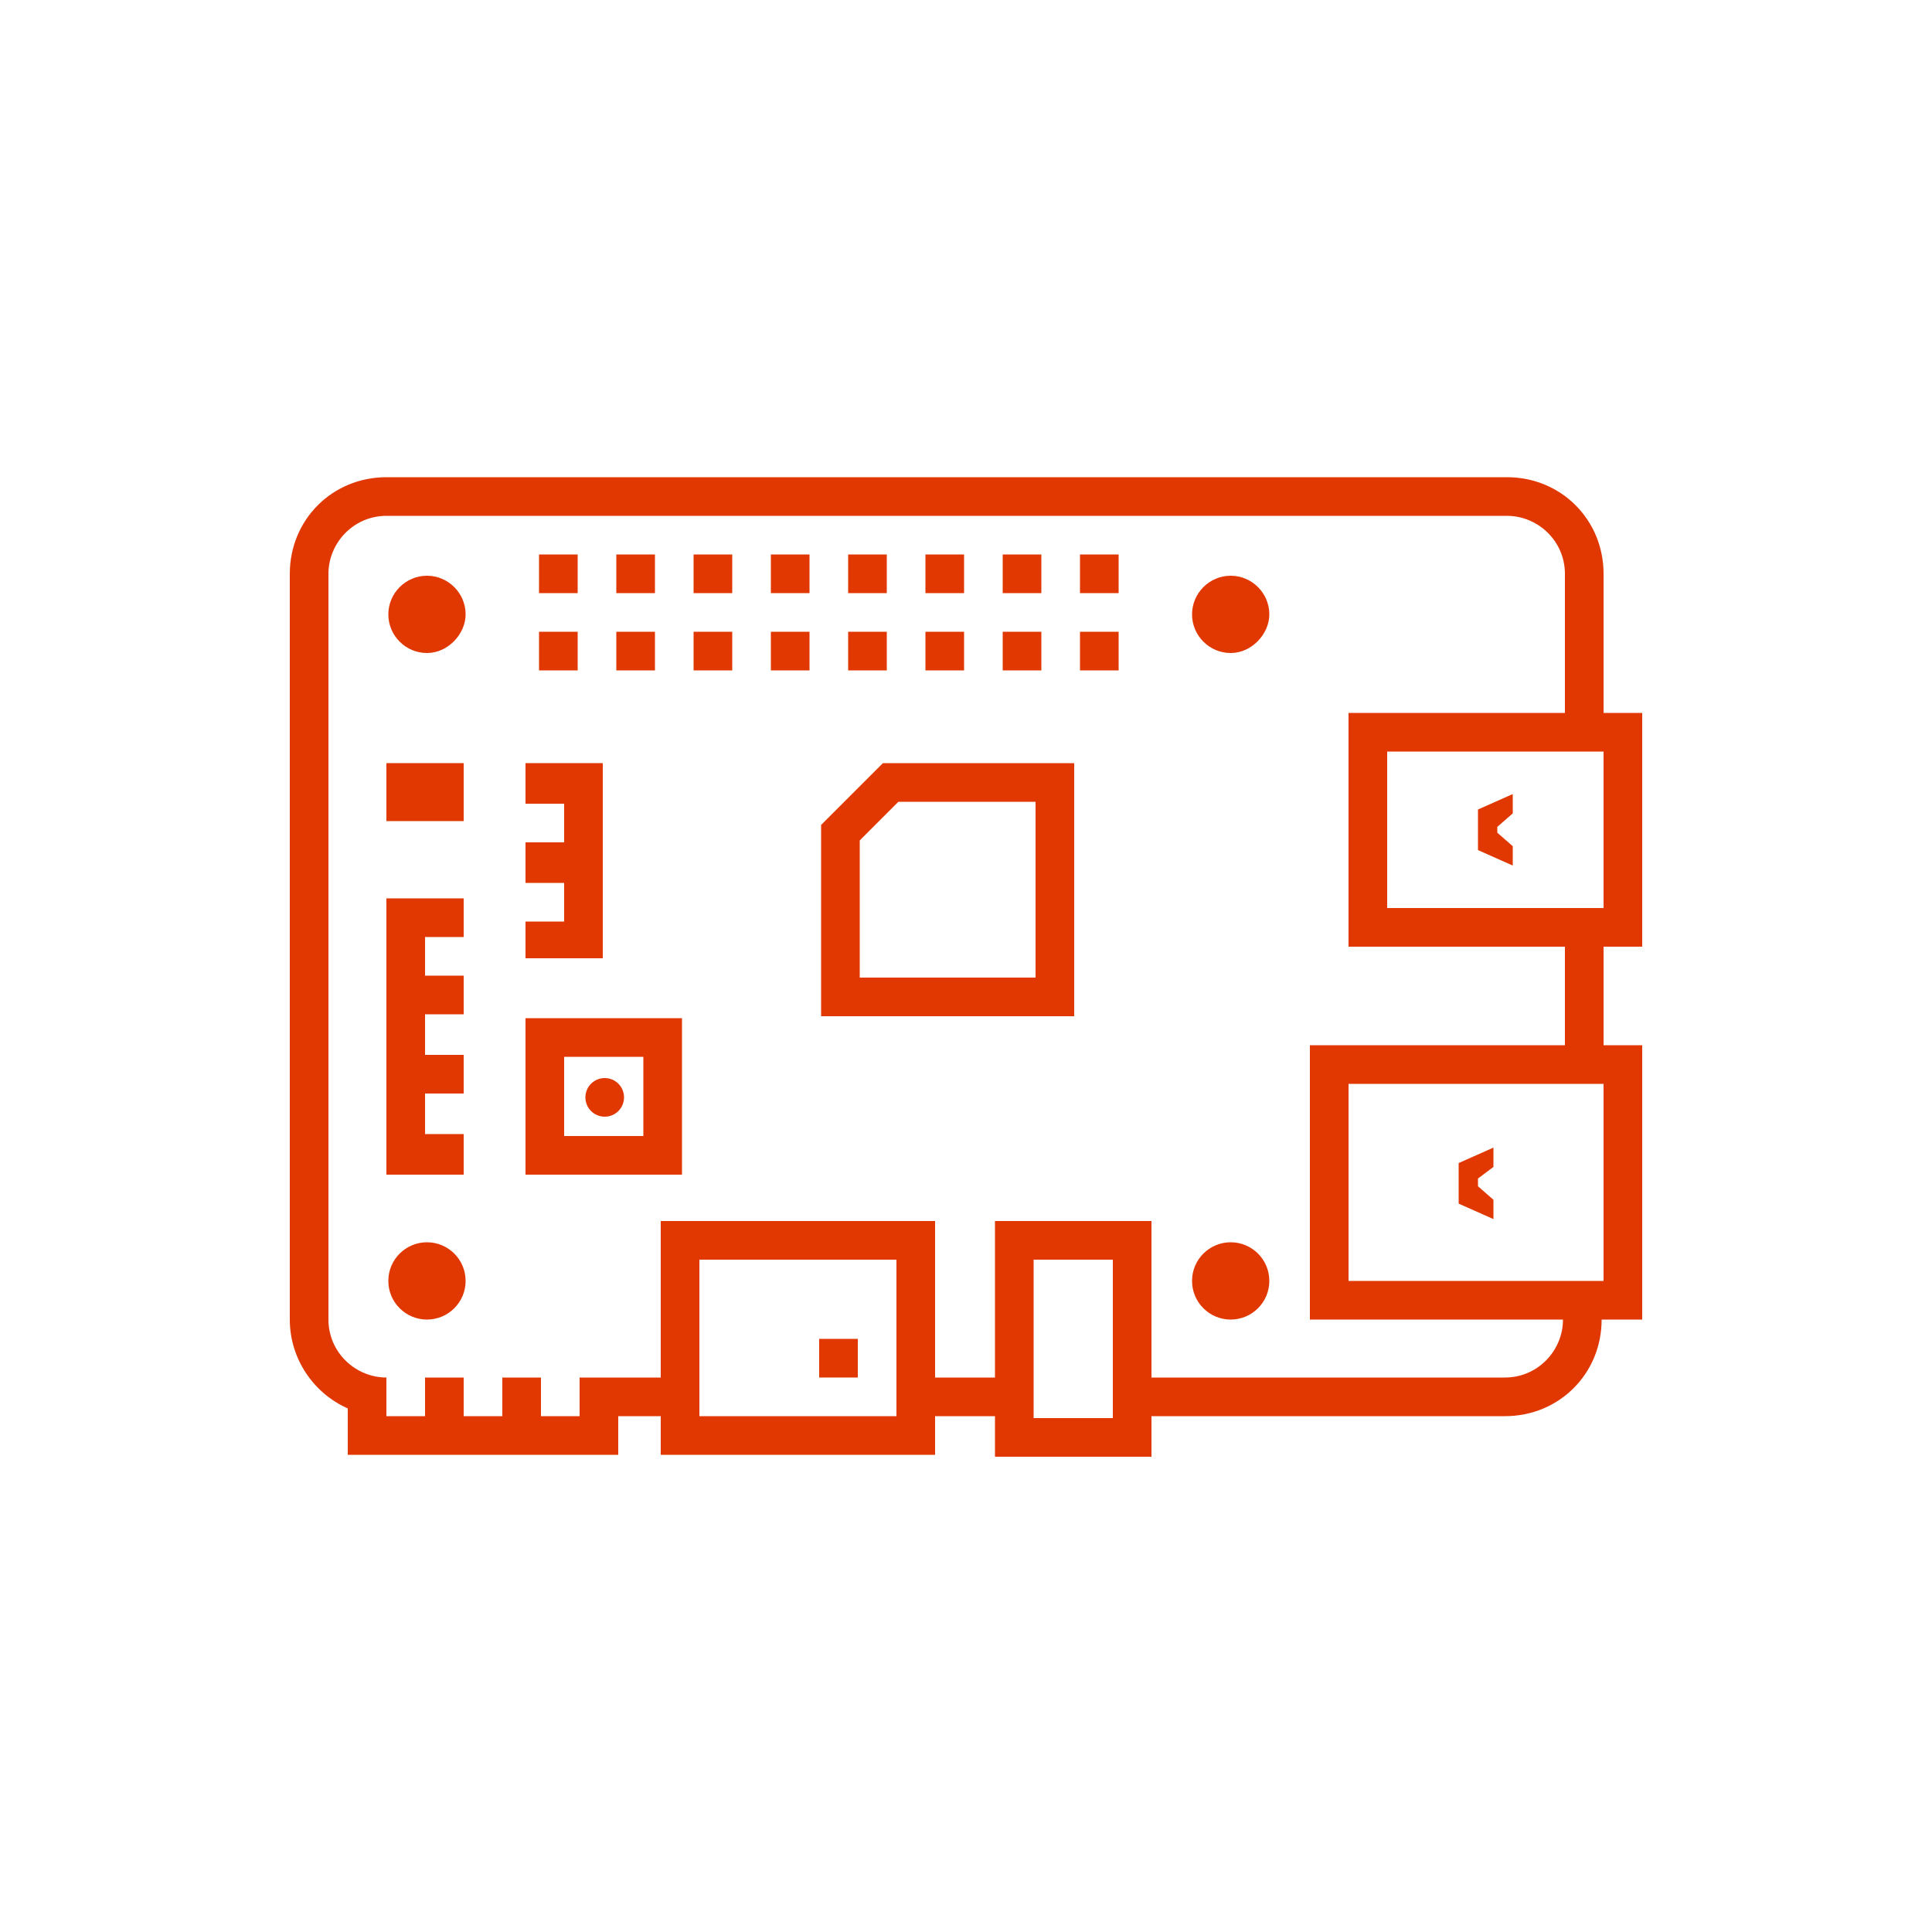 <svg height='100px' width='100px'  fill="#e13701" xmlns="http://www.w3.org/2000/svg" xmlns:xlink="http://www.w3.org/1999/xlink" version="1.1" x="0px" y="0px" viewBox="0 0 100 100" style="enable-background:new 0 0 100 100;" xml:space="preserve"><g><path d="M83,36.9v-7.2c0-2.8-2.2-5-5-5H20c-2.8,0-5,2.2-5,5v38.6c0,2,1.2,3.8,3,4.6v0.4v2h2h2h2h2h2h2h2v-2h2.2v2h2h10.2h2v-2h3.1   v0.1v2h2h4.1h2v-2v-0.1h18.3c2.8,0,5-2.2,5-5H83h2v-2V56.1v-2h-2V49h2v-2v-8.1v-2H83z M36.2,73.3v-2v-6.1h10.2v6.1v2H36.2z    M57.6,73.4h-4.1v-0.1v-2v-6.1h4.1v6.1V73.4L57.6,73.4z M83,66.3L83,66.3h-2.1H69.8V56.1H81h2V66.3z M81,54.1H69.8h-2v2v10.2v2h2   h11.1c0,1.6-1.3,3-3,3H59.6v-6.1v-2h-2h-4.1h-2v2v6.1h-3.1v-6.1v-2h-2H36.2h-2v2v6.1H30v2h-2v-2h-2v2h-2v-2h-2v2h-2v-2   c-1.6,0-3-1.3-3-3V29.7c0-1.6,1.3-3,3-3h58c1.6,0,3,1.3,3,3v7.2h-9.2h-2v2V47v2h2H81V54.1z M83,47h-2h-9.2v-8.1H81h2V47z"></path><circle cx="31.3" cy="56.8" r="1"></circle><rect x="20" y="39.5" width="4" height="3"></rect><polygon points="24,58.7 22,58.7 22,56.6 24,56.6 24,54.6 22,54.6 22,52.5 24,52.5 24,50.5 22,50.5 22,48.5 24,48.5 24,46.5    20,46.5 20,60.8 24,60.8  "></polygon><circle cx="22.1" cy="66.3" r="2"></circle><path d="M22.1,29.8c-1.1,0-2,0.9-2,2c0,1.1,0.9,2,2,2s2-1,2-2C24.1,30.7,23.2,29.8,22.1,29.8z"></path><rect x="47.9" y="28.7" width="2" height="2"></rect><rect x="47.9" y="32.7" width="2" height="2"></rect><rect x="43.9" y="28.7" width="2" height="2"></rect><rect x="27.9" y="28.7" width="2" height="2"></rect><rect x="27.9" y="32.7" width="2" height="2"></rect><polygon points="31.2,39.5 27.2,39.5 27.2,41.6 29.2,41.6 29.2,43.6 27.2,43.6 27.2,45.7 29.2,45.7 29.2,47.7 27.2,47.7 27.2,49.6    31.2,49.6  "></polygon><path d="M27.2,60.8h8.1v-8.1h-8.1C27.2,52.7,27.2,60.8,27.2,60.8z M29.2,54.7h4.1v4.1h-4.1C29.2,58.8,29.2,54.7,29.2,54.7z"></path><rect x="31.9" y="32.7" width="2" height="2"></rect><rect x="31.9" y="28.7" width="2" height="2"></rect><rect x="35.9" y="32.7" width="2" height="2"></rect><rect x="35.9" y="28.7" width="2" height="2"></rect><rect x="39.9" y="32.7" width="2" height="2"></rect><rect x="39.9" y="28.7" width="2" height="2"></rect><rect x="43.9" y="32.7" width="2" height="2"></rect><rect x="42.4" y="69.3" width="2" height="2"></rect><path d="M46.5,39.5h-0.8l-0.6,0.6l-2,2l-0.6,0.6v0.8v7.1v2h2h9.1h2v-2v-9.1v-2h-2C53.6,39.5,46.5,39.5,46.5,39.5z M53.6,50.6h-9.1   v-7.1l2-2h7.1V50.6z"></path><rect x="51.9" y="32.7" width="2" height="2"></rect><rect x="51.9" y="28.7" width="2" height="2"></rect><rect x="55.9" y="32.7" width="2" height="2"></rect><rect x="55.9" y="28.7" width="2" height="2"></rect><circle cx="63.7" cy="66.3" r="2"></circle><path d="M63.7,29.8c-1.1,0-2,0.9-2,2c0,1.1,0.9,2,2,2c1.1,0,2-1,2-2C65.7,30.7,64.8,29.8,63.7,29.8z"></path><polygon points="76.5,44 78.3,44.8 78.3,43.8 77.5,43.1 77.5,42.8 78.3,42.1 78.3,41.1 76.5,41.9  "></polygon><polygon points="75.5,62.3 77.3,63.1 77.3,62.1 76.5,61.4 76.5,61 77.3,60.4 77.3,59.4 75.5,60.2  "></polygon></g></svg>